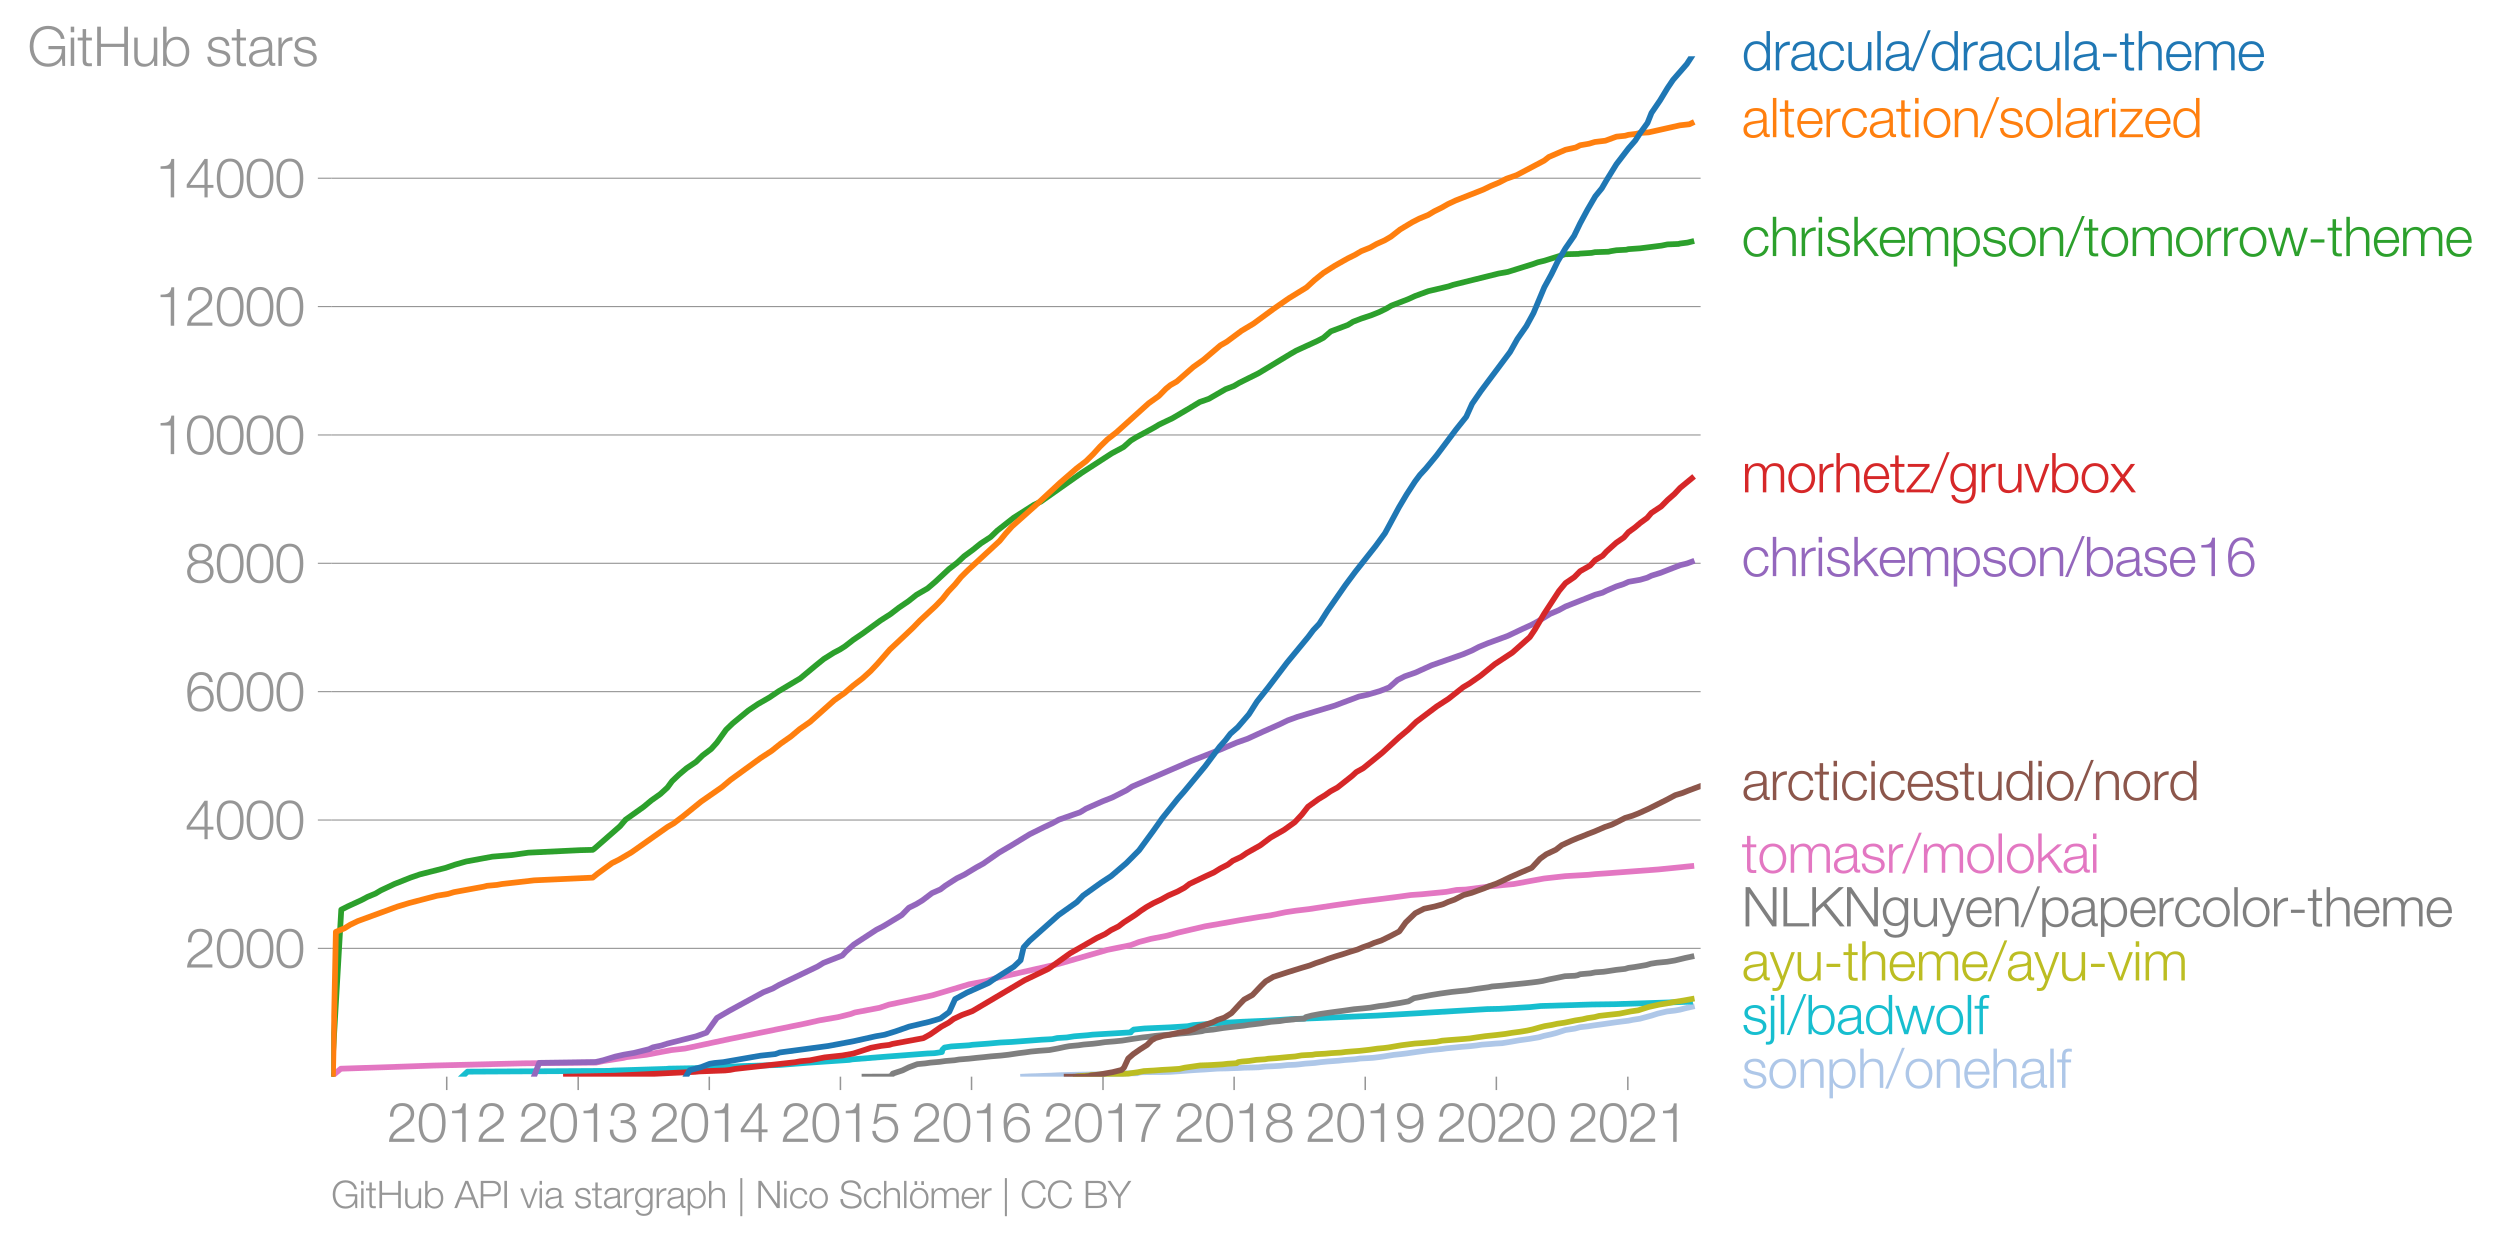 <svg height="432.447" viewBox="0 0 651.994 324.336" width="869.325" xmlns="http://www.w3.org/2000/svg" xmlns:xlink="http://www.w3.org/1999/xlink"><defs><style>*{stroke-linecap:butt;stroke-linejoin:round}</style></defs><g id="figure_1"><path d="M0 324.336h651.994V0H0z" style="fill:none" id="patch_1"/><g id="axes_1"><path d="M86.396 280.792h357.12V14.68H86.396z" style="fill:none" id="patch_2"/><g id="matplotlib.axis_1"><g id="xtick_1"><g id="line2d_1"><defs><path d="M0 0v3.5" id="m31b4362051" style="stroke:#969696;stroke-width:.4"/></defs><use style="fill:#969696;stroke:#969696;stroke-width:.4" x="116.503" xlink:href="#m31b4362051" y="280.792"/></g><g style="fill:#969696" transform="matrix(.14 0 0 -.14 100.937 297.789)" id="text_1"><defs><path d="M3181 371H691c109 602 909 999 1344 1293 583 378 1127 845 1127 1594 0 832-608 1260-1389 1260-973 0-1453-665-1434-1587h403c-12 659 276 1248 1012 1248 544 0 1004-333 1004-915 0-358-128-595-371-845C1626 1658 262 1331 230 0h2951v371z" id="HelveticaNeue-Light-32" transform="scale(.016)"/><path d="M1779 4179c1024 0 1159-1190 1159-1965 0-780-135-1971-1159-1971S621 1434 621 2214c0 775 134 1965 1158 1965zm0 339C474 4518 218 3258 218 2208 218 1165 474-96 1779-96c1306 0 1562 1261 1562 2310 0 1044-256 2304-1562 2304z" id="HelveticaNeue-Light-30" transform="scale(.016)"/><path d="M621 3328h1184V0h403v4480h-326c-122-826-557-838-1261-864v-288z" id="HelveticaNeue-Light-31" transform="scale(.016)"/></defs><use xlink:href="#HelveticaNeue-Light-32"/><use x="55.6" xlink:href="#HelveticaNeue-Light-30"/><use x="111.2" xlink:href="#HelveticaNeue-Light-31"/><use x="166.8" xlink:href="#HelveticaNeue-Light-32"/></g></g><g id="xtick_2"><use style="fill:#969696;stroke:#969696;stroke-width:.4" x="150.791" xlink:href="#m31b4362051" y="280.792" id="line2d_2"/><g style="fill:#969696" transform="matrix(.14 0 0 -.14 135.225 297.789)" id="text_2"><defs><path d="M211 1427C147 467 813-96 1741-96c825 0 1542 486 1542 1363 0 589-339 1011-921 1107v13c480 115 755 506 755 992 0 794-685 1139-1389 1139-870 0-1408-627-1414-1472h403c-13 666 345 1133 1017 1133 538 0 980-256 980-845 0-563-493-819-909-812h-339v-340h339c595 0 1075-313 1075-947 0-640-557-992-1146-992-723 0-1145 474-1120 1184H211z" id="HelveticaNeue-Light-33" transform="scale(.016)"/></defs><use xlink:href="#HelveticaNeue-Light-32"/><use x="55.6" xlink:href="#HelveticaNeue-Light-30"/><use x="111.2" xlink:href="#HelveticaNeue-Light-31"/><use x="166.8" xlink:href="#HelveticaNeue-Light-33"/></g></g><g id="xtick_3"><use style="fill:#969696;stroke:#969696;stroke-width:.4" x="184.985" xlink:href="#m31b4362051" y="280.792" id="line2d_3"/><g style="fill:#969696" transform="matrix(.14 0 0 -.14 169.42 297.789)" id="text_3"><defs><path d="M192 1114h2067V0h371v1114h672v339h-672v3027h-364L192 1504v-390zm365 339 1689 2438h13V1453H557z" id="HelveticaNeue-Light-34" transform="scale(.016)"/></defs><use xlink:href="#HelveticaNeue-Light-32"/><use x="55.6" xlink:href="#HelveticaNeue-Light-30"/><use x="111.2" xlink:href="#HelveticaNeue-Light-31"/><use x="166.8" xlink:href="#HelveticaNeue-Light-34"/></g></g><g id="xtick_4"><use style="fill:#969696;stroke:#969696;stroke-width:.4" x="219.18" xlink:href="#m31b4362051" y="280.792" id="line2d_4"/><g style="fill:#969696" transform="matrix(.14 0 0 -.14 203.614 297.789)" id="text_4"><defs><path d="M230 1280C250 429 870-96 1702-96c858 0 1556 640 1556 1517 0 902-583 1549-1504 1549-346 0-724-154-948-416l-12 12 288 1485h1958v371H800L365 2099h345c218 339 602 531 999 531 665 0 1145-505 1145-1164 0-653-428-1223-1120-1223-614 0-1081 416-1100 1037H230z" id="HelveticaNeue-Light-35" transform="scale(.016)"/></defs><use xlink:href="#HelveticaNeue-Light-32"/><use x="55.6" xlink:href="#HelveticaNeue-Light-30"/><use x="111.2" xlink:href="#HelveticaNeue-Light-31"/><use x="166.8" xlink:href="#HelveticaNeue-Light-35"/></g></g><g id="xtick_5"><use style="fill:#969696;stroke:#969696;stroke-width:.4" x="253.374" xlink:href="#m31b4362051" y="280.792" id="line2d_5"/><g style="fill:#969696" transform="matrix(.14 0 0 -.14 237.808 297.789)" id="text_5"><defs><path d="M1856 2579c685 0 1082-531 1082-1184 0-621-436-1152-1076-1152-780 0-1120 519-1120 1152 0 659 410 1184 1114 1184zm1376 768c-96 781-589 1171-1376 1171-1466 0-1600-1702-1600-2233C256 538 736-96 1824-96c883 0 1517 646 1517 1517 0 877-583 1497-1479 1497-505 0-979-300-1190-742h-13c0 813 192 2003 1235 2003 519 0 864-339 935-832h403z" id="HelveticaNeue-Light-36" transform="scale(.016)"/></defs><use xlink:href="#HelveticaNeue-Light-32"/><use x="55.6" xlink:href="#HelveticaNeue-Light-30"/><use x="111.2" xlink:href="#HelveticaNeue-Light-31"/><use x="166.8" xlink:href="#HelveticaNeue-Light-36"/></g></g><g id="xtick_6"><use style="fill:#969696;stroke:#969696;stroke-width:.4" x="287.662" xlink:href="#m31b4362051" y="280.792" id="line2d_6"/><g style="fill:#969696" transform="matrix(.14 0 0 -.14 272.096 297.789)" id="text_6"><defs><path d="M326 4051h2477C1562 2637 1069 1517 960 0h435c103 2086 1255 3469 1811 4051v371H326v-371z" id="HelveticaNeue-Light-37" transform="scale(.016)"/></defs><use xlink:href="#HelveticaNeue-Light-32"/><use x="55.6" xlink:href="#HelveticaNeue-Light-30"/><use x="111.2" xlink:href="#HelveticaNeue-Light-31"/><use x="166.8" xlink:href="#HelveticaNeue-Light-37"/></g></g><g id="xtick_7"><use style="fill:#969696;stroke:#969696;stroke-width:.4" x="321.857" xlink:href="#m31b4362051" y="280.792" id="line2d_7"/><g style="fill:#969696" transform="matrix(.14 0 0 -.14 306.29 297.789)" id="text_7"><defs><path d="M1779 243c-627 0-1139 339-1139 1011 0 660 525 986 1139 973 602 13 1139-326 1139-973 0-684-512-1011-1139-1011zm1357 3155c0 768-698 1120-1363 1120-659 0-1357-352-1357-1120 0-492 262-844 730-985v-13c-551-102-896-563-909-1146C237 352 941-96 1779-96c839 0 1543 448 1543 1350 0 602-340 1031-916 1146v13c455 134 730 499 730 985zm-1357-832c-473-12-960 231-960 832 0 512 467 781 960 781 538 0 954-269 954-781 0-576-461-844-954-832z" id="HelveticaNeue-Light-38" transform="scale(.016)"/></defs><use xlink:href="#HelveticaNeue-Light-32"/><use x="55.6" xlink:href="#HelveticaNeue-Light-30"/><use x="111.2" xlink:href="#HelveticaNeue-Light-31"/><use x="166.8" xlink:href="#HelveticaNeue-Light-38"/></g></g><g id="xtick_8"><use style="fill:#969696;stroke:#969696;stroke-width:.4" x="356.051" xlink:href="#m31b4362051" y="280.792" id="line2d_8"/><g style="fill:#969696" transform="matrix(.14 0 0 -.14 340.485 297.789)" id="text_8"><defs><path d="M1702 1843c-684 0-1081 531-1081 1184 0 621 435 1152 1075 1152 781 0 1120-518 1120-1152 0-659-410-1184-1114-1184zM326 1075C422 294 915-96 1702-96c1466 0 1600 1702 1600 2234 0 1747-480 2380-1568 2380-883 0-1516-646-1516-1516 0-877 582-1498 1478-1498 506 0 979 301 1190 742h13c0-812-192-2003-1235-2003-518 0-864 339-934 832H326z" id="HelveticaNeue-Light-39" transform="scale(.016)"/></defs><use xlink:href="#HelveticaNeue-Light-32"/><use x="55.6" xlink:href="#HelveticaNeue-Light-30"/><use x="111.2" xlink:href="#HelveticaNeue-Light-31"/><use x="166.8" xlink:href="#HelveticaNeue-Light-39"/></g></g><g id="xtick_9"><use style="fill:#969696;stroke:#969696;stroke-width:.4" x="390.246" xlink:href="#m31b4362051" y="280.792" id="line2d_9"/><g style="fill:#969696" transform="matrix(.14 0 0 -.14 374.68 297.789)" id="text_9"><use xlink:href="#HelveticaNeue-Light-32"/><use x="55.6" xlink:href="#HelveticaNeue-Light-30"/><use x="111.2" xlink:href="#HelveticaNeue-Light-32"/><use x="166.8" xlink:href="#HelveticaNeue-Light-30"/></g></g><g id="xtick_10"><use style="fill:#969696;stroke:#969696;stroke-width:.4" x="424.534" xlink:href="#m31b4362051" y="280.792" id="line2d_10"/><g style="fill:#969696" transform="matrix(.14 0 0 -.14 408.968 297.789)" id="text_10"><use xlink:href="#HelveticaNeue-Light-32"/><use x="55.6" xlink:href="#HelveticaNeue-Light-30"/><use x="111.2" xlink:href="#HelveticaNeue-Light-32"/><use x="166.8" xlink:href="#HelveticaNeue-Light-31"/></g></g></g><g id="matplotlib.axis_2"><g id="ytick_1"><path clip-path="url(#p1c6fd300fa)" d="M86.396 247.333h357.12" style="fill:none;stroke:#969696;stroke-linecap:square;stroke-width:.3" id="line2d_11"/><g id="line2d_12"><defs><path d="M0 0h-3.5" id="m3d6f0c4da7" style="stroke:#969696;stroke-width:.3"/></defs><use style="fill:#969696;stroke:#969696;stroke-width:.3" x="86.396" xlink:href="#m3d6f0c4da7" y="247.333"/></g><g style="fill:#969696" transform="matrix(.14 0 0 -.14 48.264 252.332)" id="text_11"><use xlink:href="#HelveticaNeue-Light-32"/><use x="55.6" xlink:href="#HelveticaNeue-Light-30"/><use x="111.2" xlink:href="#HelveticaNeue-Light-30"/><use x="166.8" xlink:href="#HelveticaNeue-Light-30"/></g></g><g id="ytick_2"><path clip-path="url(#p1c6fd300fa)" d="M86.396 213.858h357.12" style="fill:none;stroke:#969696;stroke-linecap:square;stroke-width:.3" id="line2d_13"/><use style="fill:#969696;stroke:#969696;stroke-width:.3" x="86.396" xlink:href="#m3d6f0c4da7" y="213.858" id="line2d_14"/><g style="fill:#969696" transform="matrix(.14 0 0 -.14 48.264 218.856)" id="text_12"><use xlink:href="#HelveticaNeue-Light-34"/><use x="55.6" xlink:href="#HelveticaNeue-Light-30"/><use x="111.2" xlink:href="#HelveticaNeue-Light-30"/><use x="166.8" xlink:href="#HelveticaNeue-Light-30"/></g></g><g id="ytick_3"><path clip-path="url(#p1c6fd300fa)" d="M86.396 180.382h357.12" style="fill:none;stroke:#969696;stroke-linecap:square;stroke-width:.3" id="line2d_15"/><use style="fill:#969696;stroke:#969696;stroke-width:.3" x="86.396" xlink:href="#m3d6f0c4da7" y="180.382" id="line2d_16"/><g style="fill:#969696" transform="matrix(.14 0 0 -.14 48.264 185.38)" id="text_13"><use xlink:href="#HelveticaNeue-Light-36"/><use x="55.6" xlink:href="#HelveticaNeue-Light-30"/><use x="111.2" xlink:href="#HelveticaNeue-Light-30"/><use x="166.8" xlink:href="#HelveticaNeue-Light-30"/></g></g><g id="ytick_4"><path clip-path="url(#p1c6fd300fa)" d="M86.396 146.907h357.12" style="fill:none;stroke:#969696;stroke-linecap:square;stroke-width:.3" id="line2d_17"/><use style="fill:#969696;stroke:#969696;stroke-width:.3" x="86.396" xlink:href="#m3d6f0c4da7" y="146.907" id="line2d_18"/><g style="fill:#969696" transform="matrix(.14 0 0 -.14 48.264 151.906)" id="text_14"><use xlink:href="#HelveticaNeue-Light-38"/><use x="55.6" xlink:href="#HelveticaNeue-Light-30"/><use x="111.2" xlink:href="#HelveticaNeue-Light-30"/><use x="166.8" xlink:href="#HelveticaNeue-Light-30"/></g></g><g id="ytick_5"><path clip-path="url(#p1c6fd300fa)" d="M86.396 113.432h357.12" style="fill:none;stroke:#969696;stroke-linecap:square;stroke-width:.3" id="line2d_19"/><use style="fill:#969696;stroke:#969696;stroke-width:.3" x="86.396" xlink:href="#m3d6f0c4da7" y="113.432" id="line2d_20"/><g style="fill:#969696" transform="matrix(.14 0 0 -.14 40.48 118.43)" id="text_15"><use xlink:href="#HelveticaNeue-Light-31"/><use x="55.6" xlink:href="#HelveticaNeue-Light-30"/><use x="111.2" xlink:href="#HelveticaNeue-Light-30"/><use x="166.8" xlink:href="#HelveticaNeue-Light-30"/><use x="222.4" xlink:href="#HelveticaNeue-Light-30"/></g></g><g id="ytick_6"><path clip-path="url(#p1c6fd300fa)" d="M86.396 79.957h357.12" style="fill:none;stroke:#969696;stroke-linecap:square;stroke-width:.3" id="line2d_21"/><use style="fill:#969696;stroke:#969696;stroke-width:.3" x="86.396" xlink:href="#m3d6f0c4da7" y="79.957" id="line2d_22"/><g style="fill:#969696" transform="matrix(.14 0 0 -.14 40.48 84.955)" id="text_16"><use xlink:href="#HelveticaNeue-Light-31"/><use x="55.6" xlink:href="#HelveticaNeue-Light-32"/><use x="111.2" xlink:href="#HelveticaNeue-Light-30"/><use x="166.8" xlink:href="#HelveticaNeue-Light-30"/><use x="222.4" xlink:href="#HelveticaNeue-Light-30"/></g></g><g id="ytick_7"><path clip-path="url(#p1c6fd300fa)" d="M86.396 46.481h357.12" style="fill:none;stroke:#969696;stroke-linecap:square;stroke-width:.3" id="line2d_23"/><use style="fill:#969696;stroke:#969696;stroke-width:.3" x="86.396" xlink:href="#m3d6f0c4da7" y="46.481" id="line2d_24"/><g style="fill:#969696" transform="matrix(.14 0 0 -.14 40.48 51.48)" id="text_17"><use xlink:href="#HelveticaNeue-Light-31"/><use x="55.6" xlink:href="#HelveticaNeue-Light-34"/><use x="111.2" xlink:href="#HelveticaNeue-Light-30"/><use x="166.8" xlink:href="#HelveticaNeue-Light-30"/><use x="222.4" xlink:href="#HelveticaNeue-Light-30"/></g></g><g style="fill:#969696" transform="matrix(.14 0 0 -.14 7.2 17.197)" id="text_18"><defs><path d="M4365 2323H2426v-371h1555c19-966-570-1677-1581-1677-1210 0-1722 1011-1722 2010 0 998 512 2009 1722 2009 870 0 1414-620 1472-1145h435c-166 998-947 1517-1907 1517-1440 0-2157-1133-2157-2381S960-96 2400-96c659 0 1274 275 1581 928h13l57-832h314v2323z" id="HelveticaNeue-Light-47" transform="scale(.016)"/><path d="M390 0h404v3302H390V0zm0 3923h404v647H390v-647z" id="HelveticaNeue-Light-69" transform="scale(.016)"/><path d="M1024 4294H621v-992H45v-339h576V704c-7-563 179-742 717-742 121 0 236 12 358 12v346c-115-13-230-19-346-19-288 19-326 173-326 435v2227h672v339h-672v992z" id="HelveticaNeue-Light-74" transform="scale(.016)"/><path d="M461 0h435v2214h2714V0h435v4570h-435V2586H896v1984H461V0z" id="HelveticaNeue-Light-48" transform="scale(.016)"/><path d="M3059 3302h-403V1568c0-672-301-1325-992-1325-640 0-864 314-883 909v2150H378V1158C378 390 704-96 1536-96c493 0 928 250 1139 691h13V0h371v3302z" id="HelveticaNeue-Light-75" transform="scale(.016)"/><path d="M3027 1651c0-685-313-1408-1081-1408-858 0-1159 723-1159 1408s301 1408 1159 1408c768 0 1081-723 1081-1408zM384 0h371v627h13C954 179 1414-96 1946-96c1004 0 1484 813 1484 1747 0 935-480 1747-1484 1747-493 0-973-249-1146-723h-13v1895H384V0z" id="HelveticaNeue-Light-62" transform="scale(.016)"/><path d="M2765 2336c-26 717-551 1062-1210 1062-582 0-1241-256-1241-928 0-563 396-742 921-883l519-115c364-90 723-218 723-602 0-460-525-627-903-627-537 0-940 282-972 826H198C262 262 787-96 1555-96c615 0 1325 275 1325 992 0 576-480 845-941 915l-537 122c-276 70-685 198-685 557 0 428 422 569 781 569 460 0 844-224 864-723h403z" id="HelveticaNeue-Light-73" transform="scale(.016)"/><path d="M2496 1280c6-646-538-1037-1152-1037-378 0-736 250-736 653 0 646 851 640 1536 762 109 19 288 51 339 147h13v-525zM749 2291c13 538 384 768 883 768 474 0 864-134 864-678 0-365-186-410-518-448-871-103-1773-135-1773-1063 0-665 499-966 1107-966 634 0 922 243 1203 672h13c0-346 64-576 474-576 108 0 172 6 262 26v339c-32-13-83-26-128-26-160 0-237 90-237 243v1754c0 883-633 1062-1216 1062-755 0-1299-332-1337-1107h403z" id="HelveticaNeue-Light-61" transform="scale(.016)"/><path d="M384 0h403v1760c0 685 499 1222 1229 1184v403c-595 26-1043-288-1248-819h-13v774H384V0z" id="HelveticaNeue-Light-72" transform="scale(.016)"/></defs><use xlink:href="#HelveticaNeue-Light-47"/><use x="74.1" xlink:href="#HelveticaNeue-Light-69"/><use x="92.6" xlink:href="#HelveticaNeue-Light-74"/><use x="122.2" xlink:href="#HelveticaNeue-Light-48"/><use x="192.6" xlink:href="#HelveticaNeue-Light-75"/><use x="246.3" xlink:href="#HelveticaNeue-Light-62"/><use x="303.7" xlink:href="#HelveticaNeue-Light-20"/><use x="331.5" xlink:href="#HelveticaNeue-Light-73"/><use x="379.6" xlink:href="#HelveticaNeue-Light-74"/><use x="409.2" xlink:href="#HelveticaNeue-Light-61"/><use x="461.1" xlink:href="#HelveticaNeue-Light-72"/><use x="492.6" xlink:href="#HelveticaNeue-Light-73"/></g></g><path clip-path="url(#p1c6fd300fa)" d="m266.83 280.792 1.8-.084 1.814-.05 1.069-.05 2.469-.084 2.092-.1 2.613-.084 2.006-.05.832-.017 2.181-.034.562-.016.222-.017 3.302-.017 1.769-.05.573-.05 2.462-.05 1.012-.084.328-.017 2.66-.033.009-.05.768-.185.207-.033 1.025-.017.664-.017 3.713-.016 2.204-.05.725-.05 2.725-.202 2.501-.184 1.316-.084 1.815-.1 2.59-.184.802-.05 2.565-.05.88-.05 1.935-.05 1.437-.085 2.268-.05 1.514-.05 1.762-.2 2.02-.085 1.87-.1 1.828-.2 2.013-.085 1.034-.1 1.568-.184 2.529-.184 1.496-.201 1.94-.184 2.754-.201 1.657-.184 2.785-.201 1.19-.184 1.765-.084 1.622-.1 1.568-.184 1.388-.201 2.438-.385 1.771-.184 1.635-.201 2.54-.368 2.755-.385 1.603-.184 2.178-.201 1.327-.184 2.11-.201 1.769-.184 2.35-.184 1.615-.185 1.312-.2 2.49-.185 1.121-.1 1.695-.1 2.357-.385 2.083-.369 2.776-.385 2.312-.385 1.39-.384 1.71-.369 1.486-.385 2.385-.77 2.447-.368 1.356-.368 2.122-.234 1.607-.251 1.503-.201 1.413-.201 2.795-.402 1.52-.2 1.647-.202 1.217-.25 1.782-.268 1.5-.402 1.51-.402 1.672-.535 2.385-.553 2.054-.234 1.334-.234 1.424-.369 1.682-.385" style="fill:none;stroke:#aec7e8;stroke-linecap:square;stroke-width:1.5" id="line2d_25"/><path clip-path="url(#p1c6fd300fa)" d="m120.516 280.792 1.411-1.306 36.812-.2 1.177-.084 13.88-.436.614-.067 8.48-.15 4.194-.218 6.487-.301 9.666-.285 7.43-.585 10.796-.737.8-.15 9.255-.737 10.312-.787 1.844-.083 1.98-.302.103-.585.576-.586 1.739-.285 4.648-.301.897-.134 4.084-.301 3.132-.285 3.01-.15 7.758-.586 2.858-.15 1.266-.285 2.482-.151 1.937-.301 3.516-.285 1.26-.15 4.793-.285 3.675-.218 1.516-.083.013-.151.761-.586 2.783-.284 6.779-.302 4.458-.284 1.515-.301 8.855-.653 4.027-.218 6.902-.301 5.759-.385 6.9-.268 15.52-.653 7.85-.452 3.46-.2 3.77-.235 13.566-.803 3.107-.067 8.096-.452 2.796-.285 13.338-.401 6.151-.084 19.44-.636h0" style="fill:none;stroke:#17becf;stroke-linecap:square;stroke-width:1.5" id="line2d_26"/><path clip-path="url(#p1c6fd300fa)" d="m280.595 280.792.564-.134 2.518-.15 1.173-.152 1.106-.066.92-.034.206-.017 2.751-.016.71-.017 1.113-.134 2.54-.067.578-.084 2.054-.301 1.485-.285 2.692-.15 1.926-.15 2.479-.135 2.217-.15 1.34-.302 1.992-.284 2.074-.301 2.06-.067 1.287-.067 2.494-.151 1.26-.15 2.383-.151.402-.285 1.045-.15 1.785-.151 1.918-.285 2.237-.15.891-.15 1.98-.135 1.605-.15 1.564-.151 1.852-.15 1.652-.285 1.133-.067 1.689-.084.802-.15 2.536-.134 1.606-.151 2.549-.15 1.102-.151 1.673-.134 2-.15 2.709-.302 1.995-.285 1.657-.15 1.196-.151 1.667-.285 1.756-.3 2.235-.285 1.223-.151 2.23-.15 1.544-.151 1.91-.15 1.45-.302 1.624-.134 1.956-.15 1.926-.151 1.725-.151 1.865-.285 2.116-.3 2.733-.285 2.513-.302 1.72-.284 2.24-.301 1.739-.285 1.403-.301 2.073-.586 1.13-.285 1.807-.3 1.351-.302 2.052-.301 2.79-.586 1.826-.285 1.27-.301 1.922-.285 1.144-.3 2.503-.285 2.793-.302 1.428-.284 1.525-.302 1.967-.284.901-.301 1.84-.586 2.727-.603 2.075-.334 1.779-.352 2.509-.385 2.102-.385" style="fill:none;stroke:#bcbd22;stroke-linecap:square;stroke-width:1.5" id="line2d_27"/><g style="fill:#1f77b4" transform="matrix(.14 0 0 -.14 454.23 18.342)" id="text_19"><defs><path d="M646 1651c0 685 314 1408 1082 1408 858 0 1158-723 1158-1408S2586 243 1728 243C960 243 646 966 646 1651zm2644 2919h-404V2675h-12c-173 474-653 723-1146 723-1005 0-1485-812-1485-1747C243 717 723-96 1728-96c480 0 1005 294 1178 723h12V0h372v4570z" id="HelveticaNeue-Light-64" transform="scale(.016)"/><path d="M3117 2266c-90 755-634 1132-1338 1132-1011 0-1561-800-1561-1747S768-96 1779-96c736 0 1255 486 1363 1280h-403c-51-550-461-941-960-941-774 0-1158 704-1158 1408s384 1408 1158 1408c525 0 826-301 935-793h403z" id="HelveticaNeue-Light-63" transform="scale(.016)"/><path d="M390 0h404v4570H390V0z" id="HelveticaNeue-Light-6c" transform="scale(.016)"/><path d="m262-96 1952 4762h-326L-83-96h345z" id="HelveticaNeue-Light-2f" transform="scale(.016)"/><path d="M1984 1574v372H384v-372h1600z" id="HelveticaNeue-Light-2d" transform="scale(.016)"/><path d="M378 0h403v1926c13 647 397 1133 1037 1133 652 0 838-429 838-998V0h403v2125c0 787-281 1273-1209 1273-468 0-909-268-1056-665h-13v1837H378V0z" id="HelveticaNeue-Light-68" transform="scale(.016)"/><path d="M3162 1542c32 928-391 1856-1453 1856-1050 0-1491-876-1491-1747C218 710 659-96 1709-96c832 0 1267 435 1440 1184h-403c-128-499-448-845-1037-845-775 0-1082 711-1088 1299h2541zM621 1882c64 601 429 1177 1088 1177 653 0 1030-569 1049-1177H621z" id="HelveticaNeue-Light-65" transform="scale(.016)"/><path d="M384 0h403v1843c7 691 288 1216 986 1216 512 0 697-371 691-819V0h403v1869c0 614 199 1190 896 1190 576 0 781-294 781-838V0h403v2240c0 781-371 1158-1094 1158-435 0-851-211-1050-646-121 435-512 646-947 646-525 0-870-256-1082-652h-19v556H384V0z" id="HelveticaNeue-Light-6d" transform="scale(.016)"/></defs><use xlink:href="#HelveticaNeue-Light-64"/><use x="57.4" xlink:href="#HelveticaNeue-Light-72"/><use x="88.9" xlink:href="#HelveticaNeue-Light-61"/><use x="140.8" xlink:href="#HelveticaNeue-Light-63"/><use x="192.7" xlink:href="#HelveticaNeue-Light-75"/><use x="246.4" xlink:href="#HelveticaNeue-Light-6c"/><use x="264.9" xlink:href="#HelveticaNeue-Light-61"/><use x="316.8" xlink:href="#HelveticaNeue-Light-2f"/><use x="350.1" xlink:href="#HelveticaNeue-Light-64"/><use x="407.5" xlink:href="#HelveticaNeue-Light-72"/><use x="439" xlink:href="#HelveticaNeue-Light-61"/><use x="490.9" xlink:href="#HelveticaNeue-Light-63"/><use x="542.8" xlink:href="#HelveticaNeue-Light-75"/><use x="596.5" xlink:href="#HelveticaNeue-Light-6c"/><use x="615" xlink:href="#HelveticaNeue-Light-61"/><use x="666.9" xlink:href="#HelveticaNeue-Light-2d"/><use x="703.9" xlink:href="#HelveticaNeue-Light-74"/><use x="733.5" xlink:href="#HelveticaNeue-Light-68"/><use x="787.2" xlink:href="#HelveticaNeue-Light-65"/><use x="839.1" xlink:href="#HelveticaNeue-Light-6d"/><use x="922.4" xlink:href="#HelveticaNeue-Light-65"/></g><g style="fill:#ff7f0e" transform="matrix(.14 0 0 -.14 454.23 35.782)" id="text_20"><defs><path d="M1779 3398c-1011 0-1561-800-1561-1747S768-96 1779-96s1562 800 1562 1747-551 1747-1562 1747zm0-339c775 0 1159-704 1159-1408S2554 243 1779 243c-774 0-1158 704-1158 1408s384 1408 1158 1408z" id="HelveticaNeue-Light-6f" transform="scale(.016)"/><path d="M378 0h403v1926c13 647 397 1133 1037 1133 652 0 838-429 838-998V0h403v2125c0 787-281 1273-1209 1273-468 0-909-268-1056-665h-13v569H378V0z" id="HelveticaNeue-Light-6e" transform="scale(.016)"/><path d="M2765 3014v288H243v-339h2010L96 326V0h2758v339H582l2183 2675z" id="HelveticaNeue-Light-7a" transform="scale(.016)"/></defs><use xlink:href="#HelveticaNeue-Light-61"/><use x="51.9" xlink:href="#HelveticaNeue-Light-6c"/><use x="70.4" xlink:href="#HelveticaNeue-Light-74"/><use x="100" xlink:href="#HelveticaNeue-Light-65"/><use x="151.9" xlink:href="#HelveticaNeue-Light-72"/><use x="183.4" xlink:href="#HelveticaNeue-Light-63"/><use x="235.3" xlink:href="#HelveticaNeue-Light-61"/><use x="287.2" xlink:href="#HelveticaNeue-Light-74"/><use x="316.8" xlink:href="#HelveticaNeue-Light-69"/><use x="335.3" xlink:href="#HelveticaNeue-Light-6f"/><use x="390.9" xlink:href="#HelveticaNeue-Light-6e"/><use x="444.6" xlink:href="#HelveticaNeue-Light-2f"/><use x="477.9" xlink:href="#HelveticaNeue-Light-73"/><use x="526" xlink:href="#HelveticaNeue-Light-6f"/><use x="581.6" xlink:href="#HelveticaNeue-Light-6c"/><use x="600.1" xlink:href="#HelveticaNeue-Light-61"/><use x="652" xlink:href="#HelveticaNeue-Light-72"/><use x="683.5" xlink:href="#HelveticaNeue-Light-69"/><use x="702" xlink:href="#HelveticaNeue-Light-7a"/><use x="748.3" xlink:href="#HelveticaNeue-Light-65"/><use x="800.2" xlink:href="#HelveticaNeue-Light-64"/></g><g style="fill:#2ca02c" transform="matrix(.14 0 0 -.14 454.23 66.785)" id="text_21"><defs><path d="M384 0h403v1254l653 544L2746 0h505L1747 2080l1408 1222h-537L787 1702v2868H384V0z" id="HelveticaNeue-Light-6b" transform="scale(.016)"/><path d="M3027 1651c0-685-313-1408-1081-1408-858 0-1159 723-1159 1408 0 749 269 1408 1159 1408 768 0 1081-723 1081-1408zM384-1222h403V627h13C973 154 1453-96 1946-96c1004 0 1484 813 1484 1747 0 935-480 1747-1484 1747-532 0-992-275-1178-723h-13v627H384v-4524z" id="HelveticaNeue-Light-70" transform="scale(.016)"/><path d="M1114 0h441l807 2778h12L3187 0h442l1062 3302h-429L3418 474h-13l-807 2828h-454L1338 474h-13L480 3302H51L1114 0z" id="HelveticaNeue-Light-77" transform="scale(.016)"/></defs><use xlink:href="#HelveticaNeue-Light-63"/><use x="51.9" xlink:href="#HelveticaNeue-Light-68"/><use x="105.6" xlink:href="#HelveticaNeue-Light-72"/><use x="137.1" xlink:href="#HelveticaNeue-Light-69"/><use x="155.6" xlink:href="#HelveticaNeue-Light-73"/><use x="203.7" xlink:href="#HelveticaNeue-Light-6b"/><use x="253.7" xlink:href="#HelveticaNeue-Light-65"/><use x="305.6" xlink:href="#HelveticaNeue-Light-6d"/><use x="388.9" xlink:href="#HelveticaNeue-Light-70"/><use x="446.3" xlink:href="#HelveticaNeue-Light-73"/><use x="494.4" xlink:href="#HelveticaNeue-Light-6f"/><use x="550" xlink:href="#HelveticaNeue-Light-6e"/><use x="603.7" xlink:href="#HelveticaNeue-Light-2f"/><use x="637" xlink:href="#HelveticaNeue-Light-74"/><use x="666.6" xlink:href="#HelveticaNeue-Light-6f"/><use x="722.2" xlink:href="#HelveticaNeue-Light-6d"/><use x="805.5" xlink:href="#HelveticaNeue-Light-6f"/><use x="861.1" xlink:href="#HelveticaNeue-Light-72"/><use x="892.6" xlink:href="#HelveticaNeue-Light-72"/><use x="924.1" xlink:href="#HelveticaNeue-Light-6f"/><use x="979.7" xlink:href="#HelveticaNeue-Light-77"/><use x="1053.8" xlink:href="#HelveticaNeue-Light-2d"/><use x="1090.8" xlink:href="#HelveticaNeue-Light-74"/><use x="1120.4" xlink:href="#HelveticaNeue-Light-68"/><use x="1174.1" xlink:href="#HelveticaNeue-Light-65"/><use x="1226" xlink:href="#HelveticaNeue-Light-6d"/><use x="1309.3" xlink:href="#HelveticaNeue-Light-65"/></g><g style="fill:#d62728" transform="matrix(.14 0 0 -.14 454.23 128.392)" id="text_22"><defs><path d="M1709 378c-743 0-1088 646-1088 1312 0 684 320 1369 1088 1369 761 0 1062-723 1062-1369 0-672-365-1312-1062-1312zm1465 2924h-403v-569h-13c-160 365-569 665-1049 665-954 0-1491-755-1491-1664C218 794 653 38 1709 38c473 0 864 276 1049 679h13V269c0-807-320-1248-1062-1248-448 0-877 173-967 659H339c58-704 711-998 1370-998 1081 0 1459 601 1465 1587v3033z" id="HelveticaNeue-Light-67" transform="scale(.016)"/><path d="M1286 0h429l1235 3302h-416L1510 403h-12L461 3302H13L1286 0z" id="HelveticaNeue-Light-76" transform="scale(.016)"/><path d="M6 0h500l1017 1389L2560 0h512L1786 1722l1190 1580h-506l-921-1254-941 1254H102l1184-1587L6 0z" id="HelveticaNeue-Light-78" transform="scale(.016)"/></defs><use xlink:href="#HelveticaNeue-Light-6d"/><use x="83.3" xlink:href="#HelveticaNeue-Light-6f"/><use x="138.9" xlink:href="#HelveticaNeue-Light-72"/><use x="170.4" xlink:href="#HelveticaNeue-Light-68"/><use x="224.1" xlink:href="#HelveticaNeue-Light-65"/><use x="276" xlink:href="#HelveticaNeue-Light-74"/><use x="305.6" xlink:href="#HelveticaNeue-Light-7a"/><use x="351.9" xlink:href="#HelveticaNeue-Light-2f"/><use x="385.2" xlink:href="#HelveticaNeue-Light-67"/><use x="440.8" xlink:href="#HelveticaNeue-Light-72"/><use x="472.3" xlink:href="#HelveticaNeue-Light-75"/><use x="526" xlink:href="#HelveticaNeue-Light-76"/><use x="572.3" xlink:href="#HelveticaNeue-Light-62"/><use x="629.7" xlink:href="#HelveticaNeue-Light-6f"/><use x="685.3" xlink:href="#HelveticaNeue-Light-78"/></g><g style="fill:#9467bd" transform="matrix(.14 0 0 -.14 454.23 150.256)" id="text_23"><use xlink:href="#HelveticaNeue-Light-63"/><use x="51.9" xlink:href="#HelveticaNeue-Light-68"/><use x="105.6" xlink:href="#HelveticaNeue-Light-72"/><use x="137.1" xlink:href="#HelveticaNeue-Light-69"/><use x="155.6" xlink:href="#HelveticaNeue-Light-73"/><use x="203.7" xlink:href="#HelveticaNeue-Light-6b"/><use x="253.7" xlink:href="#HelveticaNeue-Light-65"/><use x="305.6" xlink:href="#HelveticaNeue-Light-6d"/><use x="388.9" xlink:href="#HelveticaNeue-Light-70"/><use x="446.3" xlink:href="#HelveticaNeue-Light-73"/><use x="494.4" xlink:href="#HelveticaNeue-Light-6f"/><use x="550" xlink:href="#HelveticaNeue-Light-6e"/><use x="603.7" xlink:href="#HelveticaNeue-Light-2f"/><use x="637" xlink:href="#HelveticaNeue-Light-62"/><use x="694.4" xlink:href="#HelveticaNeue-Light-61"/><use x="746.3" xlink:href="#HelveticaNeue-Light-73"/><use x="794.4" xlink:href="#HelveticaNeue-Light-65"/><use x="846.3" xlink:href="#HelveticaNeue-Light-31"/><use x="901.9" xlink:href="#HelveticaNeue-Light-36"/></g><g style="fill:#8c564b" transform="matrix(.14 0 0 -.14 454.23 208.649)" id="text_24"><use xlink:href="#HelveticaNeue-Light-61"/><use x="51.9" xlink:href="#HelveticaNeue-Light-72"/><use x="83.4" xlink:href="#HelveticaNeue-Light-63"/><use x="135.3" xlink:href="#HelveticaNeue-Light-74"/><use x="164.9" xlink:href="#HelveticaNeue-Light-69"/><use x="183.4" xlink:href="#HelveticaNeue-Light-63"/><use x="235.3" xlink:href="#HelveticaNeue-Light-69"/><use x="253.8" xlink:href="#HelveticaNeue-Light-63"/><use x="305.7" xlink:href="#HelveticaNeue-Light-65"/><use x="357.6" xlink:href="#HelveticaNeue-Light-73"/><use x="405.7" xlink:href="#HelveticaNeue-Light-74"/><use x="435.3" xlink:href="#HelveticaNeue-Light-75"/><use x="489" xlink:href="#HelveticaNeue-Light-64"/><use x="546.4" xlink:href="#HelveticaNeue-Light-69"/><use x="564.9" xlink:href="#HelveticaNeue-Light-6f"/><use x="620.5" xlink:href="#HelveticaNeue-Light-2f"/><use x="653.8" xlink:href="#HelveticaNeue-Light-6e"/><use x="707.5" xlink:href="#HelveticaNeue-Light-6f"/><use x="763.1" xlink:href="#HelveticaNeue-Light-72"/><use x="794.6" xlink:href="#HelveticaNeue-Light-64"/></g><g style="fill:#e377c2" transform="matrix(.14 0 0 -.14 454.23 227.605)" id="text_25"><use xlink:href="#HelveticaNeue-Light-74"/><use x="29.6" xlink:href="#HelveticaNeue-Light-6f"/><use x="85.2" xlink:href="#HelveticaNeue-Light-6d"/><use x="168.5" xlink:href="#HelveticaNeue-Light-61"/><use x="220.4" xlink:href="#HelveticaNeue-Light-73"/><use x="268.5" xlink:href="#HelveticaNeue-Light-72"/><use x="300" xlink:href="#HelveticaNeue-Light-2f"/><use x="333.3" xlink:href="#HelveticaNeue-Light-6d"/><use x="416.6" xlink:href="#HelveticaNeue-Light-6f"/><use x="472.2" xlink:href="#HelveticaNeue-Light-6c"/><use x="490.7" xlink:href="#HelveticaNeue-Light-6f"/><use x="546.3" xlink:href="#HelveticaNeue-Light-6b"/><use x="596.3" xlink:href="#HelveticaNeue-Light-61"/><use x="648.2" xlink:href="#HelveticaNeue-Light-69"/></g><g style="fill:#7f7f7f" transform="matrix(.14 0 0 -.14 454.23 241.605)" id="text_26"><defs><path d="M454 0h436v3866h12L3565 0h486v4570h-435V704h-13L941 4570H454V0z" id="HelveticaNeue-Light-4e" transform="scale(.016)"/><path d="M461 0h2995v371H896v4199H461V0z" id="HelveticaNeue-Light-4c" transform="scale(.016)"/><path d="M461 0h435v1568l877 813L3674 0h563L2099 2682l2042 1888h-589L896 2112v2458H461V0z" id="HelveticaNeue-Light-4b" transform="scale(.016)"/><path d="m1331 13-141-378c-134-307-217-518-576-518-89 0-179 13-275 32v-339c64-26 147-26 307-32 506 0 640 160 871 716l1433 3808h-403L1530 486 442 3302H13L1331 13z" id="HelveticaNeue-Light-79" transform="scale(.016)"/></defs><use xlink:href="#HelveticaNeue-Light-4e"/><use x="70.4" xlink:href="#HelveticaNeue-Light-4c"/><use x="124.1" xlink:href="#HelveticaNeue-Light-4b"/><use x="188.9" xlink:href="#HelveticaNeue-Light-4e"/><use x="259.3" xlink:href="#HelveticaNeue-Light-67"/><use x="314.9" xlink:href="#HelveticaNeue-Light-75"/><use x="368.6" xlink:href="#HelveticaNeue-Light-79"/><use x="414.9" xlink:href="#HelveticaNeue-Light-65"/><use x="466.8" xlink:href="#HelveticaNeue-Light-6e"/><use x="520.5" xlink:href="#HelveticaNeue-Light-2f"/><use x="553.8" xlink:href="#HelveticaNeue-Light-70"/><use x="611.2" xlink:href="#HelveticaNeue-Light-61"/><use x="663.1" xlink:href="#HelveticaNeue-Light-70"/><use x="720.5" xlink:href="#HelveticaNeue-Light-65"/><use x="772.4" xlink:href="#HelveticaNeue-Light-72"/><use x="803.9" xlink:href="#HelveticaNeue-Light-63"/><use x="855.8" xlink:href="#HelveticaNeue-Light-6f"/><use x="911.4" xlink:href="#HelveticaNeue-Light-6c"/><use x="929.9" xlink:href="#HelveticaNeue-Light-6f"/><use x="985.5" xlink:href="#HelveticaNeue-Light-72"/><use x="1017" xlink:href="#HelveticaNeue-Light-2d"/><use x="1054" xlink:href="#HelveticaNeue-Light-74"/><use x="1083.6" xlink:href="#HelveticaNeue-Light-68"/><use x="1137.3" xlink:href="#HelveticaNeue-Light-65"/><use x="1189.2" xlink:href="#HelveticaNeue-Light-6d"/><use x="1272.5" xlink:href="#HelveticaNeue-Light-65"/></g><g style="fill:#bcbd22" transform="matrix(.14 0 0 -.14 454.23 255.71)" id="text_27"><use xlink:href="#HelveticaNeue-Light-61"/><use x="51.9" xlink:href="#HelveticaNeue-Light-79"/><use x="98.2" xlink:href="#HelveticaNeue-Light-75"/><use x="151.9" xlink:href="#HelveticaNeue-Light-2d"/><use x="188.9" xlink:href="#HelveticaNeue-Light-74"/><use x="218.5" xlink:href="#HelveticaNeue-Light-68"/><use x="272.2" xlink:href="#HelveticaNeue-Light-65"/><use x="324.1" xlink:href="#HelveticaNeue-Light-6d"/><use x="407.4" xlink:href="#HelveticaNeue-Light-65"/><use x="459.3" xlink:href="#HelveticaNeue-Light-2f"/><use x="492.6" xlink:href="#HelveticaNeue-Light-61"/><use x="544.5" xlink:href="#HelveticaNeue-Light-79"/><use x="590.8" xlink:href="#HelveticaNeue-Light-75"/><use x="644.5" xlink:href="#HelveticaNeue-Light-2d"/><use x="681.5" xlink:href="#HelveticaNeue-Light-76"/><use x="727.8" xlink:href="#HelveticaNeue-Light-69"/><use x="746.3" xlink:href="#HelveticaNeue-Light-6d"/></g><g style="fill:#17becf" transform="matrix(.14 0 0 -.14 454.23 269.71)" id="text_28"><defs><path d="M390-403c0-275-51-480-364-480-64-7-154 0-218 6v-333c96 0 186-12 282-12 569 0 704 422 704 915v3609H390V-403zm0 4326h404v647H390v-647z" id="HelveticaNeue-Light-6a" transform="scale(.016)"/><path d="M1658 3302h-653v288c6 359-7 640 441 640 96 0 186-12 295-32v346c-128 19-224 26-339 26-647 0-807-397-800-967v-301H38v-339h564V0h403v2963h653v339z" id="HelveticaNeue-Light-66" transform="scale(.016)"/></defs><use xlink:href="#HelveticaNeue-Light-73"/><use x="48.1" xlink:href="#HelveticaNeue-Light-6a"/><use x="66.6" xlink:href="#HelveticaNeue-Light-6c"/><use x="85.1" xlink:href="#HelveticaNeue-Light-2f"/><use x="118.4" xlink:href="#HelveticaNeue-Light-62"/><use x="175.8" xlink:href="#HelveticaNeue-Light-61"/><use x="227.7" xlink:href="#HelveticaNeue-Light-64"/><use x="285.1" xlink:href="#HelveticaNeue-Light-77"/><use x="359.2" xlink:href="#HelveticaNeue-Light-6f"/><use x="414.8" xlink:href="#HelveticaNeue-Light-6c"/><use x="433.3" xlink:href="#HelveticaNeue-Light-66"/></g><g style="fill:#aec7e8" transform="matrix(.14 0 0 -.14 454.23 283.71)" id="text_29"><use xlink:href="#HelveticaNeue-Light-73"/><use x="48.1" xlink:href="#HelveticaNeue-Light-6f"/><use x="103.7" xlink:href="#HelveticaNeue-Light-6e"/><use x="157.4" xlink:href="#HelveticaNeue-Light-70"/><use x="214.8" xlink:href="#HelveticaNeue-Light-68"/><use x="268.5" xlink:href="#HelveticaNeue-Light-2f"/><use x="301.8" xlink:href="#HelveticaNeue-Light-6f"/><use x="357.4" xlink:href="#HelveticaNeue-Light-6e"/><use x="411.1" xlink:href="#HelveticaNeue-Light-65"/><use x="463" xlink:href="#HelveticaNeue-Light-68"/><use x="516.7" xlink:href="#HelveticaNeue-Light-61"/><use x="568.6" xlink:href="#HelveticaNeue-Light-6c"/><use x="587.1" xlink:href="#HelveticaNeue-Light-66"/></g><g style="fill:#969696" transform="matrix(.097 0 0 -.097 86.396 315.056)" id="text_30"><defs><path d="M-45 0h467l551 1421h2080L3610 0h467L2285 4570h-487L-45 0zm2067 4134 884-2342H1107l915 2342z" id="HelveticaNeue-Light-41" transform="scale(.016)"/><path d="M461 0h435v1958h1594c819 0 1356 480 1356 1306s-537 1306-1356 1306H461V0zm435 4198h1498c601 0 1017-307 1017-934s-416-934-1017-934H896v1868z" id="HelveticaNeue-Light-50" transform="scale(.016)"/><path d="M493 0h435v4570H493V0z" id="HelveticaNeue-Light-49" transform="scale(.016)"/><path d="M544-1370h339v6400H544v-6400z" id="HelveticaNeue-Light-7c" transform="scale(.016)"/><path d="M230 1504C179 390 973-96 2054-96c1620 0 1748 992 1748 1306 0 748-538 1030-1184 1203l-1114 275c-371 90-691 269-691 698 0 678 550 908 1145 908 647 0 1223-352 1248-1049h436c6 934-788 1421-1690 1421-1286 0-1574-839-1574-1287 0-710 492-966 1030-1101l1018-249c422-103 940-307 940-826 0-665-729-928-1209-928-832 0-1511 288-1491 1229H230z" id="HelveticaNeue-Light-53" transform="scale(.016)"/><path d="M1779 3398c-1011 0-1561-800-1561-1747S768-96 1779-96s1562 800 1562 1747-551 1747-1562 1747zm0-339c775 0 1159-704 1159-1408S2554 243 1779 243c-774 0-1158 704-1158 1408s384 1408 1158 1408zm787 813v646h-435v-646h435zm-1132 0v646H998v-646h436z" id="HelveticaNeue-Light-f6" transform="scale(.016)"/><path d="M4237 3187c-115 960-973 1479-1837 1479-1440 0-2157-1133-2157-2381S960-96 2400-96c1069 0 1779 717 1901 1837h-435c-84-813-621-1466-1466-1466-1210 0-1722 1011-1722 2010 0 998 512 2009 1722 2009 666 0 1248-403 1402-1107h435z" id="HelveticaNeue-Light-43" transform="scale(.016)"/><path d="M896 2195h1498c761 0 1203-301 1203-883 0-730-557-947-1203-941H896v1824zM461 0h1933c1484 0 1638 864 1638 1299 0 595-378 1037-966 1114v13c473 102 793 544 793 1024 0 851-697 1120-1465 1120H461V0zm435 4198h1498c678 0 1030-288 1030-857 0-429-333-775-1030-775H896v1632z" id="HelveticaNeue-Light-42" transform="scale(.016)"/><path d="M1734 0h436v1882l1804 2688h-518L1958 2253 454 4570H-64l1798-2688V0z" id="HelveticaNeue-Light-59" transform="scale(.016)"/></defs><use xlink:href="#HelveticaNeue-Light-47"/><use x="74.1" xlink:href="#HelveticaNeue-Light-69"/><use x="92.6" xlink:href="#HelveticaNeue-Light-74"/><use x="122.2" xlink:href="#HelveticaNeue-Light-48"/><use x="192.6" xlink:href="#HelveticaNeue-Light-75"/><use x="246.3" xlink:href="#HelveticaNeue-Light-62"/><use x="303.7" xlink:href="#HelveticaNeue-Light-20"/><use x="331.5" xlink:href="#HelveticaNeue-Light-41"/><use x="394.5" xlink:href="#HelveticaNeue-Light-50"/><use x="457.5" xlink:href="#HelveticaNeue-Light-49"/><use x="479.7" xlink:href="#HelveticaNeue-Light-20"/><use x="507.5" xlink:href="#HelveticaNeue-Light-76"/><use x="553.8" xlink:href="#HelveticaNeue-Light-69"/><use x="572.3" xlink:href="#HelveticaNeue-Light-61"/><use x="624.2" xlink:href="#HelveticaNeue-Light-20"/><use x="652" xlink:href="#HelveticaNeue-Light-73"/><use x="700.1" xlink:href="#HelveticaNeue-Light-74"/><use x="729.7" xlink:href="#HelveticaNeue-Light-61"/><use x="781.6" xlink:href="#HelveticaNeue-Light-72"/><use x="813.1" xlink:href="#HelveticaNeue-Light-67"/><use x="868.7" xlink:href="#HelveticaNeue-Light-72"/><use x="900.2" xlink:href="#HelveticaNeue-Light-61"/><use x="952.1" xlink:href="#HelveticaNeue-Light-70"/><use x="1009.5" xlink:href="#HelveticaNeue-Light-68"/><use x="1063.2" xlink:href="#HelveticaNeue-Light-20"/><use x="1091" xlink:href="#HelveticaNeue-Light-7c"/><use x="1113.2" xlink:href="#HelveticaNeue-Light-20"/><use x="1141" xlink:href="#HelveticaNeue-Light-4e"/><use x="1211.4" xlink:href="#HelveticaNeue-Light-69"/><use x="1229.9" xlink:href="#HelveticaNeue-Light-63"/><use x="1281.8" xlink:href="#HelveticaNeue-Light-6f"/><use x="1337.4" xlink:href="#HelveticaNeue-Light-20"/><use x="1365.2" xlink:href="#HelveticaNeue-Light-53"/><use x="1428.2" xlink:href="#HelveticaNeue-Light-63"/><use x="1480.1" xlink:href="#HelveticaNeue-Light-68"/><use x="1533.8" xlink:href="#HelveticaNeue-Light-6c"/><use x="1552.3" xlink:href="#HelveticaNeue-Light-f6"/><use x="1607.9" xlink:href="#HelveticaNeue-Light-6d"/><use x="1691.2" xlink:href="#HelveticaNeue-Light-65"/><use x="1743.1" xlink:href="#HelveticaNeue-Light-72"/><use x="1774.6" xlink:href="#HelveticaNeue-Light-20"/><use x="1802.4" xlink:href="#HelveticaNeue-Light-7c"/><use x="1824.6" xlink:href="#HelveticaNeue-Light-20"/><use x="1852.4" xlink:href="#HelveticaNeue-Light-43"/><use x="1922.8" xlink:href="#HelveticaNeue-Light-43"/><use x="1993.2" xlink:href="#HelveticaNeue-Light-20"/><use x="2021" xlink:href="#HelveticaNeue-Light-42"/><use x="2087.7" xlink:href="#HelveticaNeue-Light-59"/></g><path clip-path="url(#p1c6fd300fa)" d="m225.461 280.792 5.932-.017 1.05-.034.02-.05.034-.1.046-.201.304-.402 2.48-.82 1.703-.82 2.197-.82 2.09-.201 1.361-.2 2.348-.202 1.523-.217 2.398-.201 1.207-.201 2.5-.2 1.983-.218 2.036-.201 1.83-.201 2.536-.201 1.942-.218 2.702-.401 1.638-.201 1.515-.218 2.116-.2 2.713-.201 2.257-.419 1.867-.402 1.108-.2 2.346-.218 1.396-.2 2.408-.202 1.664-.2 1.42-.218 2.5-.201 1.999-.2 2.606-.42 2.731-.401 1.748-.2 1.553-.218 2.099-.201 2.588-.201 1.796-.201 2.612-.218 1.626-.2 1.494-.201.683-.201 2.232-.218 2.517-.401 1.623-.201 1.916-.218 1.826-.2 1.289-.202 1.715-.2 1.63-.201 2.53-.402 2.394-.2 1.288-.218 2.226-.201.535-.1 2.287-.101.409-.419 1.54-.401 2.24-.419 2.768-.401 1.519-.201 1.647-.218 2.795-.402 2.18-.2 2.066-.218 2.34-.402 1.721-.2 1.198-.218 2.512-.402 2.207-.418 1.45-.82 2.185-.402 2.234-.419 2.477-.401 1.43-.201 1.56-.218 1.881-.2 2.061-.201 2.671-.419 1.467-.2 1.478-.202.884-.2 2.7-.218 1.742-.2 2.079-.202 1.912-.2 1.953-.218 1.616-.201 1.216-.2 1.76-.42 2.034-.401 2.024-.419 2.576-.117.733-.134.646-.267 2.724-.235 1.241-.25 2.14-.151 1.163-.168 2.181-.335 2.29-.25.868-.268 1.61-.218 1.303-.218 1.808-.318 1.129-.334 1.609-.251 2.627-.251 2.009-.335 1.372-.335 1.39-.335 1.58-.335" style="fill:none;stroke:#7f7f7f;stroke-linecap:square;stroke-width:1.5" id="line2d_28"/><path clip-path="url(#p1c6fd300fa)" d="m86.396 280.792 2.495-2.076 15.441-.519 8.579-.301 23.662-.586 18.86-.184 1.838-.402 5.304-.82.78-.2 5.177-.62 6.499-1.222 3.593-.401 11.51-2.46 19.999-4.085 3.62-.82 4.78-.82 3.32-.82 1.102-.402 6.441-1.222 2.429-.82 3.86-.82 5.642-1.205 1.86-.419 5.486-1.64 4.077-1.222 4.365-.82 2.732-.82 16.257-3.682 12.736-3.666 6.04-1.222 2.167-.82 3.111-.82 4.19-.82 2.957-.82 7.025-1.64 4.658-.804 4.575-.82 4.995-.82 2.762-.402 3.973-.82 2.669-.402 3.38-.402 6.702-1.02 4.31-.62 2.914-.418 3.433-.402 6.256-.803 2.995-.419 2.852-.2 6.34-.62 2.745-.502 2.353-.1 4.798-.62 1.308-.2 6.44-.62 4.464-.82 3.425-.62 5.526-.619 6.06-.351 1.78-.184 2.814-.185 13.595-1.02 8.636-.87h0" style="fill:none;stroke:#e377c2;stroke-linecap:square;stroke-width:1.5" id="line2d_29"/><path clip-path="url(#p1c6fd300fa)" d="m278.177 280.792 4.716-.017.16-.017.175-.033.733-.067.485-.15 2.42-.302 1.563-.285 1.717-.301 2.377-.586.614-.602 1.095-2.377 1.348-1.172 1.716-1.188 1.867-1.188 1.175-1.189.998-.586 2.001-.585 1.693-.285 1.271-.301 1.362-.302 2.052-.3 1.637-.587 1.26-.602 1.955-.586 1.781-.603 1.168-.585 1.742-.586 1.907-1.189 2.177-2.376 1.13-1.172 2.164-1.188 2.247-2.377 1.194-1.172 2.02-1.188 1.83-.586 1.851-.603 1.868-.585 1.945-.603 1.996-.586 1.478-.586 1.799-.585 1.618-.603 1.785-.586 1.995-.602 1.766-.586 1.982-.603 1.358-.585 1.682-.586 1.356-.586 1.836-.603 2.436-1.188 2.262-1.188 1.687-2.36 2.466-2.377 2.308-1.172 2.763-.586 2.191-.602 1.298-.586 1.688-.603 2.319-1.188 2.149-.586 1.592-.586 1.636-.585 1.433-.603 1.686-.586 1.342-.602 2.486-1.189 2.679-1.171 2.795-1.189 2.188-2.376 1.612-1.172 2.524-1.188 1.518-1.189 2.579-1.188 1.387-.586 1.516-.586 1.43-.586 1.583-.602 2.742-1.189 1.733-.585 1.27-.603 2.28-1.172 1.943-.585 1.537-.603 2.621-1.188 2.382-1.189 2.374-1.188 2.23-1.188 1.92-.586 1.492-.603 1.56-.586 1.637-.602" style="fill:none;stroke:#8c564b;stroke-linecap:square;stroke-width:1.5" id="line2d_30"/><path clip-path="url(#p1c6fd300fa)" d="m139.248 280.792 1.369-3.599 14.695-.218 2.012-.468 3.135-.954 2.17-.486 2.715-.468 3.924-.971 1.013-.485 2.194-.47 1.5-.485 7.532-1.908 2.738-.97 2.728-3.833 3.292-1.908 5.299-2.88 3.504-1.907 2.441-.971 1.681-.954 10.013-4.787 1.554-.954 4.921-1.925.856-.954 2.157-1.925 5.874-3.833 1.842-.954 4.76-2.879 1.863-1.908 1.932-.954 1.602-.97 2.522-1.909 2.177-.954 1.274-.97 2.976-1.909 1.957-.954 3.195-1.925 1.744-.954 4.136-2.879 3.263-1.908 4.719-2.878 3.86-1.909 2.048-.954 1.752-.954 5.507-1.924 1.562-.955 4.318-1.908 2.465-.97 3.786-1.909 1.406-.954 15.506-6.711 7.359-2.88 4.47-1.907 2.777-.971 4.163-1.908 4.347-1.925 1.957-.954 2.619-.954 9.574-2.879 6.39-2.393 2.26-.486 3.234-.954 2.413-.954 2.17-1.925 1.874-.954 2.758-.954 4.245-1.925 8.162-2.862 2.319-.97 1.833-.955 2.318-.954 5.228-1.925 4.03-1.908 2.118-.954 1.793-.97 3.11-1.909 2.23-.954 1.773-.97 7.77-3.08 1.919-.536 1.046-.535 2.529-1.088 1.868-.603 1.328-.602 3.036-.536 1.829-.536 1.107-.535 2.326-.72 5.163-2.008 1.81-.452 1.22-.452h0" style="fill:none;stroke:#9467bd;stroke-linecap:square;stroke-width:1.5" id="line2d_31"/><path clip-path="url(#p1c6fd300fa)" d="m147.608 280.792 12.668-.251 20.937-1.005 1.207-.117 6.666-.25 1.305-.135 1.26-.25 15.689-1.758 1.348-.251 2.567-.251 3.8-.754 4.653-.502 2.804-.502 3.138-1.004 1.497-.502 2.685-.502 2.1-.251.79-.252 8.093-1.506 1.817-1.004 2.894-2.009 1.848-1.004 1.355-1.004 2.145-1.021 2.716-1.004 13.585-8.035 6.275-3.012 5.632-4.034 7.018-4.017 2.117-1.004 1.51-1.005 2.003-1.004 1.299-1.004 3.112-2.009 1.33-1.004 1.516-1.004 1.778-1.004 2.128-1.005 1.792-1.004 2.355-1.021 1.865-1.004 1.308-1.005 4.221-2.008 2.197-1.004 1.6-1.005 1.965-1.004 1.325-1.02 2.146-1.005 1.462-1.004 3.562-2.009 2.667-2.008 3.532-2.026 2.793-2.008 1.868-2.009 1.56-2.008 2.777-2.009 1.669-1.004 1.41-1.004 1.838-1.004 3.817-3.013 1.092-1.005 1.819-1.02 4.95-4.018 4.372-4.017 2.401-2.008 2.06-2.009 5.342-4.033 3.107-2.009 3.8-3.013 1.69-1.004 2.878-2.008 3.705-3.013 4.581-3.013 4.548-4.034 1.353-2.008 2.356-4.034 3.93-6.026 1.682-2.025 2.27-1.54 1.528-1.556 2.582-1.457 1.362-1.456 1.93-1.121 1.024-1.122 2.512-2.26 2.01-1.388 1.2-1.39 1.647-1.188 1.416-1.205 1.792-1.306 1.11-1.305 2.558-1.69 1.67-1.691 1.8-1.574 1.469-1.573 3.068-2.527h0" style="fill:none;stroke:#d62728;stroke-linecap:square;stroke-width:1.5" id="line2d_32"/><path clip-path="url(#p1c6fd300fa)" d="m86.492 280.792 2.51-43.552 1.655-.837 3.634-1.673 1.573-.837 2.033-.837 1.41-.837 3.554-1.674 4.226-1.674 2.432-.836 6.674-1.69 2.444-.838 2.954-.837 6.82-1.255 5.07-.418 4.314-.62 13.52-.653 3.248-.083.452-.318 6.693-5.858 1.428-1.69 4.71-3.348 2.011-1.674 2.366-1.674 1.827-1.674 1.227-1.674 1.756-1.673 2-1.69 2.496-1.675 1.708-1.673 2.219-1.674 1.503-1.674 2.393-3.347 1.733-1.674 4.093-3.364 2.486-1.674 2.933-1.674 2.478-1.674 5.627-3.347 4.047-3.365 2.067-1.673 2.665-1.674 1.602-.837 1.31-.837 2.154-1.674 2.468-1.673 4.595-3.348 2.646-1.69 2.18-1.674 2.465-1.674 2.114-1.674 2.892-1.673 1.962-1.674 3.592-3.348 2.188-1.69 1.785-1.674 2.276-1.674 2.082-1.674 2.565-1.673 1.732-1.674 4.267-3.348 5.293-3.364 1.788-.837 10.692-7.532 7.783-5.038 3.108-1.673 1.884-1.674 1.357-.837 4.652-2.51 1.394-.838 3.507-1.673 4.3-2.528 2.76-1.674 2.39-.836 4.355-2.511 2.193-.837 1.411-.837 5.04-2.51 8.333-5.039 1.455-.836 5.482-2.511 1.613-.837 1.93-1.674 4.452-1.674 1.339-.836 2.176-.837 2.532-.837 2.098-.837 1.726-.837 1.475-.854 4.345-1.673 1.838-.837 3.424-1.256 5.32-1.255 1.23-.418 11.815-2.93 2.36-.418 6.72-2.092 1.138-.418 1.724-.419 4.01-1.255 1.39-.435 3.485-.084.408-.084 3.019-.184.85-.184 3.546-.117.54-.134 1.511-.251 2.6-.134.536-.15 3.068-.218 5.573-.703 1.544-.318 2.892-.117.414-.118 1.914-.234 1.028-.251h0" style="fill:none;stroke:#2ca02c;stroke-linecap:square;stroke-width:1.5" id="line2d_33"/><path clip-path="url(#p1c6fd300fa)" d="m86.826 280.792.767-37.76 2.253-.938 1.507-.937 1.954-.937 10.334-3.783 3.153-.954 7.173-1.875 2.837-.468 1.59-.47 7.725-1.422.918-.234 2.574-.234 1.293-.235 4.18-.468 4.226-.486 15.263-.703 1.16-.954 3.86-2.829 1.91-.954 3.223-1.89 9.36-6.596 1.64-.954 2.481-1.891 4.638-3.766 5.433-3.783 2.227-1.874 7.809-5.674 2.908-1.892 2.368-1.891 2.7-1.891 2.247-1.892 2.696-1.874 6.363-5.674 2.69-1.892 2.18-1.891 2.454-1.892 2.089-1.89 1.772-1.875 3.292-3.783 4.036-3.783 1.991-1.891 1.827-1.892 4.06-3.766 1.825-1.89 1.497-1.892 1.786-1.892 1.527-1.874 1.907-1.892 8.18-7.548 1.539-1.892 1.694-1.891 6.36-5.674 6.088-5.657 4.36-3.783 2.478-1.891 1.916-1.892 1.707-1.891 1.945-1.892 2.392-1.874 8.385-7.566 2.649-1.89 1.852-1.892 1.152-.938 1.68-.954 4.293-3.766 2.66-1.891 4.424-3.766 1.647-.937 3.829-2.846 3.163-1.891 5.127-3.766 4.067-2.829 4.63-2.845 2.059-1.891 2.34-1.892 3-1.891 3.328-1.875 1.897-.937 1.616-.954 2.336-.937 1.692-.954 2.094-.938 1.63-.954 2.422-1.891 3.158-1.892 1.83-.937 2.324-.954 1.558-.937 1.934-.954 1.648-.938 1.995-.937 7.183-2.828 1.982-.955 2.25-.937 1.833-.954 2.672-.937 7.175-3.783 1.225-.954 4.362-1.891 2.651-.586 1.164-.586 2.37-.418 1.46-.436 2.743-.334 2.884-1.055 2.264-.234.875-.251 1.953-.235 1.078-.25 2.228-.151 8.187-1.841 2.429-.268.605-.285h0" style="fill:none;stroke:#ff7f0e;stroke-linecap:square;stroke-width:1.5" id="line2d_34"/><path clip-path="url(#p1c6fd300fa)" d="m178.859 280.792 1.003-1.674 3.065-.837 2.186-.854 1.22-.2 2.28-.218 7.29-1.272 2.438-.419 3.858-.418 1.153-.418 12.629-1.69 6.685-1.256 5.69-1.272 2.376-.419 2.77-.853 3.59-1.256 5.355-1.272 2.807-.837 2.3-1.69 1.535-3.381 3.092-1.69 5.664-2.528 1.213-.854 5.337-3.364 1.774-1.69.79-3.381 1.537-1.674 7.589-6.746 4.773-3.38 1.618-1.691 4.713-3.381 2.588-1.69 3.945-3.365 3.358-3.38 3.701-5.056 2.4-3.38 4.039-5.055 1.489-1.69 5.61-6.763 3.757-5.055 1.51-1.69 1.298-1.69 1.913-1.691 2.912-3.381 2.141-3.364 2.69-3.381 5.136-6.762 5.557-6.746 1.251-1.673 1.587-1.691 2.147-3.381 4.691-6.745 2.515-3.381 5.325-6.746 2.464-3.38 3.638-6.746 1.999-3.364 2.199-3.381 1.262-1.69 1.557-1.691 2.784-3.381 5.059-6.745 2.69-3.365 1.525-3.38 2.323-3.365 7.58-10.143 1.89-3.364 2.36-3.381 1.84-3.381 2.835-6.746 1.851-3.38 1.65-3.382 2.006-3.38 2.252-3.264 1.59-3.281 1.894-3.515 2.05-3.515 1.703-2.092 1.216-2.092 2.594-4.201 3.174-4.151 1.728-1.992 1.301-1.992 1.894-2.61 1.043-2.612 2.23-3.264 1.976-3.264 1.414-2.092 3.582-4.117 1.332-2.042h0" style="fill:none;stroke:#1f77b4;stroke-linecap:square;stroke-width:1.5" id="line2d_35"/></g></g><defs><clipPath id="p1c6fd300fa"><path d="M86.396 14.68h357.12v266.112H86.396z"/></clipPath></defs></svg>